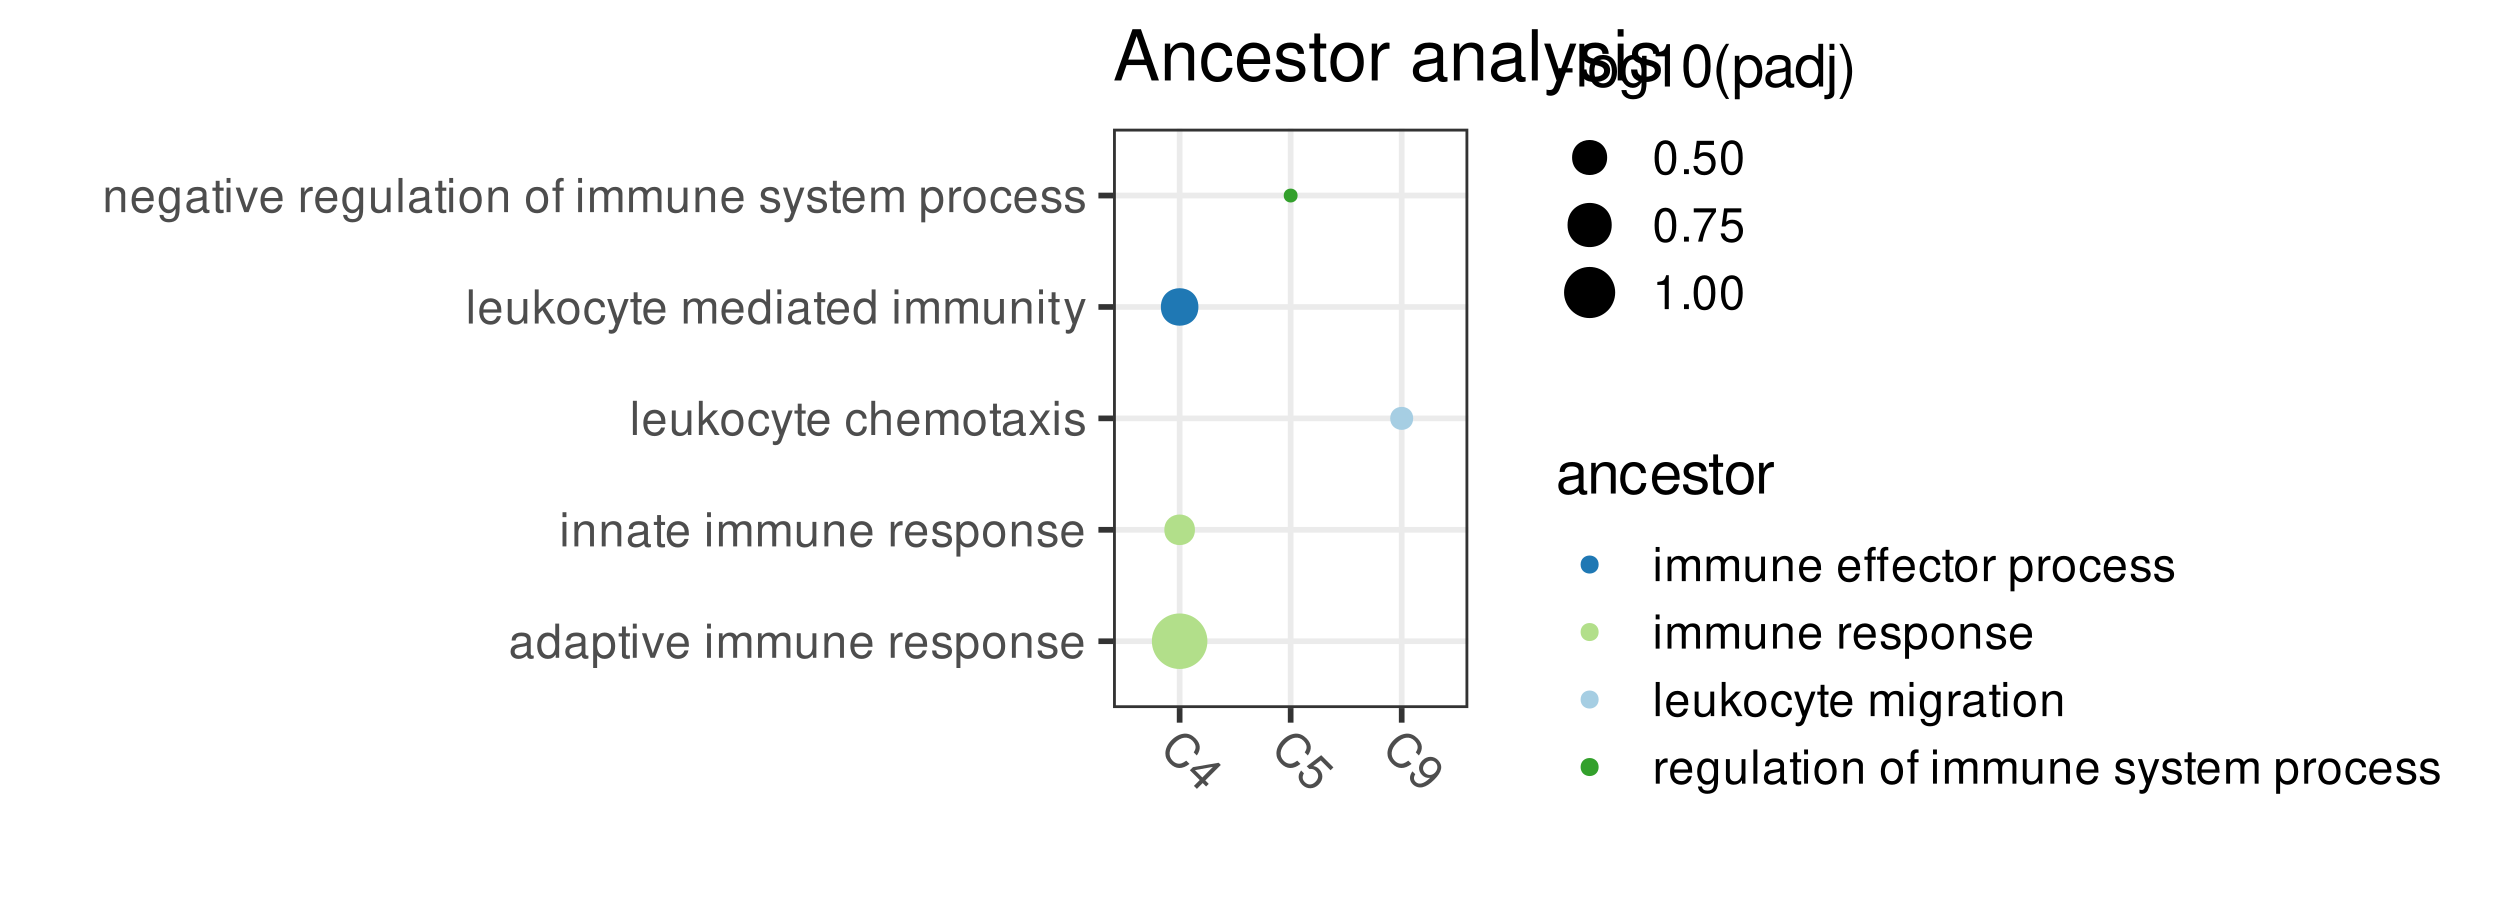<?xml version="1.0" encoding="UTF-8"?>
<svg xmlns="http://www.w3.org/2000/svg" xmlns:xlink="http://www.w3.org/1999/xlink" width="640pt" height="234pt" viewBox="0 0 640 234" version="1.1">
<defs>
<g>
<symbol overflow="visible" id="glyph0-0">
<path style="stroke:none;" d=""/>
</symbol>
<symbol overflow="visible" id="glyph0-1">
<path style="stroke:none;" d="M 6.422 -0.594 C 6.312 -0.562 6.266 -0.562 6.203 -0.562 C 5.859 -0.562 5.656 -0.75 5.656 -1.062 L 5.656 -4.75 C 5.656 -5.875 4.844 -6.469 3.297 -6.469 C 2.375 -6.469 1.641 -6.203 1.219 -5.734 C 0.922 -5.406 0.797 -5.047 0.781 -4.422 L 1.781 -4.422 C 1.875 -5.203 2.328 -5.547 3.266 -5.547 C 4.172 -5.547 4.672 -5.203 4.672 -4.609 L 4.672 -4.344 C 4.656 -3.906 4.438 -3.75 3.625 -3.641 C 2.203 -3.469 1.984 -3.422 1.609 -3.266 C 0.875 -2.953 0.5 -2.406 0.5 -1.578 C 0.5 -0.438 1.297 0.281 2.562 0.281 C 3.359 0.281 4 0 4.703 -0.641 C 4.781 0 5.094 0.281 5.734 0.281 C 5.953 0.281 6.078 0.25 6.422 0.172 Z M 4.672 -1.984 C 4.672 -1.641 4.578 -1.438 4.266 -1.156 C 3.859 -0.797 3.375 -0.594 2.781 -0.594 C 2 -0.594 1.547 -0.969 1.547 -1.609 C 1.547 -2.266 1.984 -2.609 3.062 -2.766 C 4.125 -2.906 4.328 -2.953 4.672 -3.109 Z M 4.672 -1.984 "/>
</symbol>
<symbol overflow="visible" id="glyph0-2">
<path style="stroke:none;" d="M 5.938 -8.75 L 4.938 -8.75 L 4.938 -5.5 C 4.531 -6.125 3.859 -6.469 3.016 -6.469 C 1.375 -6.469 0.312 -5.156 0.312 -3.156 C 0.312 -1.031 1.344 0.281 3.047 0.281 C 3.906 0.281 4.516 -0.047 5.047 -0.828 L 5.047 0 L 5.938 0 Z M 3.188 -5.531 C 4.266 -5.531 4.938 -4.578 4.938 -3.078 C 4.938 -1.625 4.25 -0.656 3.188 -0.656 C 2.094 -0.656 1.359 -1.625 1.359 -3.094 C 1.359 -4.562 2.094 -5.531 3.188 -5.531 Z M 3.188 -5.531 "/>
</symbol>
<symbol overflow="visible" id="glyph0-3">
<path style="stroke:none;" d="M 0.641 2.609 L 1.656 2.609 L 1.656 -0.656 C 2.188 -0.016 2.766 0.281 3.594 0.281 C 5.219 0.281 6.281 -1.031 6.281 -3.031 C 6.281 -5.141 5.25 -6.469 3.578 -6.469 C 2.719 -6.469 2.047 -6.078 1.578 -5.344 L 1.578 -6.281 L 0.641 -6.281 Z M 3.406 -5.531 C 4.516 -5.531 5.234 -4.562 5.234 -3.062 C 5.234 -1.625 4.5 -0.656 3.406 -0.656 C 2.344 -0.656 1.656 -1.625 1.656 -3.094 C 1.656 -4.578 2.344 -5.531 3.406 -5.531 Z M 3.406 -5.531 "/>
</symbol>
<symbol overflow="visible" id="glyph0-4">
<path style="stroke:none;" d="M 3.047 -6.281 L 2.016 -6.281 L 2.016 -8.016 L 1.016 -8.016 L 1.016 -6.281 L 0.172 -6.281 L 0.172 -5.469 L 1.016 -5.469 L 1.016 -0.719 C 1.016 -0.078 1.453 0.281 2.234 0.281 C 2.5 0.281 2.719 0.25 3.047 0.188 L 3.047 -0.641 C 2.906 -0.609 2.766 -0.594 2.562 -0.594 C 2.141 -0.594 2.016 -0.719 2.016 -1.156 L 2.016 -5.469 L 3.047 -5.469 Z M 3.047 -6.281 "/>
</symbol>
<symbol overflow="visible" id="glyph0-5">
<path style="stroke:none;" d="M 1.797 -6.281 L 0.797 -6.281 L 0.797 0 L 1.797 0 Z M 1.797 -8.75 L 0.797 -8.75 L 0.797 -7.484 L 1.797 -7.484 Z M 1.797 -8.75 "/>
</symbol>
<symbol overflow="visible" id="glyph0-6">
<path style="stroke:none;" d="M 3.422 0 L 5.828 -6.281 L 4.703 -6.281 L 2.922 -1.188 L 1.25 -6.281 L 0.125 -6.281 L 2.328 0 Z M 3.422 0 "/>
</symbol>
<symbol overflow="visible" id="glyph0-7">
<path style="stroke:none;" d="M 6.156 -2.812 C 6.156 -3.766 6.078 -4.344 5.906 -4.812 C 5.5 -5.844 4.531 -6.469 3.359 -6.469 C 1.609 -6.469 0.484 -5.141 0.484 -3.062 C 0.484 -0.984 1.562 0.281 3.344 0.281 C 4.781 0.281 5.766 -0.547 6.031 -1.906 L 5.016 -1.906 C 4.734 -1.078 4.172 -0.641 3.375 -0.641 C 2.734 -0.641 2.203 -0.938 1.859 -1.469 C 1.625 -1.828 1.531 -2.188 1.531 -2.812 Z M 1.547 -3.625 C 1.625 -4.781 2.344 -5.547 3.344 -5.547 C 4.375 -5.547 5.078 -4.75 5.078 -3.625 Z M 1.547 -3.625 "/>
</symbol>
<symbol overflow="visible" id="glyph0-8">
<path style="stroke:none;" d=""/>
</symbol>
<symbol overflow="visible" id="glyph0-9">
<path style="stroke:none;" d="M 0.844 -6.281 L 0.844 0 L 1.844 0 L 1.844 -3.953 C 1.844 -4.859 2.516 -5.594 3.328 -5.594 C 4.062 -5.594 4.484 -5.141 4.484 -4.328 L 4.484 0 L 5.5 0 L 5.5 -3.953 C 5.5 -4.859 6.156 -5.594 6.969 -5.594 C 7.703 -5.594 8.141 -5.125 8.141 -4.328 L 8.141 0 L 9.141 0 L 9.141 -4.719 C 9.141 -5.844 8.5 -6.469 7.312 -6.469 C 6.484 -6.469 5.969 -6.219 5.391 -5.516 C 5.016 -6.188 4.516 -6.469 3.703 -6.469 C 2.859 -6.469 2.297 -6.156 1.766 -5.406 L 1.766 -6.281 Z M 0.844 -6.281 "/>
</symbol>
<symbol overflow="visible" id="glyph0-10">
<path style="stroke:none;" d="M 5.781 0 L 5.781 -6.281 L 4.781 -6.281 L 4.781 -2.719 C 4.781 -1.438 4.109 -0.594 3.078 -0.594 C 2.281 -0.594 1.781 -1.078 1.781 -1.844 L 1.781 -6.281 L 0.781 -6.281 L 0.781 -1.438 C 0.781 -0.391 1.562 0.281 2.781 0.281 C 3.703 0.281 4.297 -0.047 4.891 -0.875 L 4.891 0 Z M 5.781 0 "/>
</symbol>
<symbol overflow="visible" id="glyph0-11">
<path style="stroke:none;" d="M 0.844 -6.281 L 0.844 0 L 1.844 0 L 1.844 -3.469 C 1.844 -4.75 2.516 -5.594 3.547 -5.594 C 4.344 -5.594 4.844 -5.109 4.844 -4.359 L 4.844 0 L 5.844 0 L 5.844 -4.75 C 5.844 -5.797 5.062 -6.469 3.859 -6.469 C 2.922 -6.469 2.312 -6.109 1.766 -5.234 L 1.766 -6.281 Z M 0.844 -6.281 "/>
</symbol>
<symbol overflow="visible" id="glyph0-12">
<path style="stroke:none;" d="M 0.828 -6.281 L 0.828 0 L 1.844 0 L 1.844 -3.266 C 1.844 -4.781 2.469 -5.453 3.859 -5.406 L 3.859 -6.438 C 3.688 -6.453 3.594 -6.469 3.469 -6.469 C 2.812 -6.469 2.328 -6.078 1.75 -5.141 L 1.75 -6.281 Z M 0.828 -6.281 "/>
</symbol>
<symbol overflow="visible" id="glyph0-13">
<path style="stroke:none;" d="M 5.25 -4.531 C 5.25 -5.766 4.422 -6.469 2.969 -6.469 C 1.516 -6.469 0.562 -5.719 0.562 -4.547 C 0.562 -3.562 1.062 -3.094 2.562 -2.734 L 3.484 -2.516 C 4.188 -2.344 4.469 -2.094 4.469 -1.641 C 4.469 -1.047 3.875 -0.641 3 -0.641 C 2.453 -0.641 2 -0.797 1.75 -1.062 C 1.594 -1.25 1.531 -1.422 1.469 -1.875 L 0.406 -1.875 C 0.453 -0.422 1.266 0.281 2.922 0.281 C 4.5 0.281 5.516 -0.5 5.516 -1.719 C 5.516 -2.656 4.984 -3.172 3.734 -3.469 L 2.766 -3.703 C 1.953 -3.891 1.609 -4.156 1.609 -4.594 C 1.609 -5.188 2.125 -5.547 2.938 -5.547 C 3.75 -5.547 4.172 -5.203 4.203 -4.531 Z M 5.25 -4.531 "/>
</symbol>
<symbol overflow="visible" id="glyph0-14">
<path style="stroke:none;" d="M 3.266 -6.469 C 1.484 -6.469 0.438 -5.203 0.438 -3.094 C 0.438 -0.969 1.484 0.281 3.281 0.281 C 5.047 0.281 6.125 -0.984 6.125 -3.047 C 6.125 -5.234 5.094 -6.469 3.266 -6.469 Z M 3.281 -5.547 C 4.406 -5.547 5.078 -4.625 5.078 -3.062 C 5.078 -1.578 4.375 -0.641 3.281 -0.641 C 2.156 -0.641 1.469 -1.578 1.469 -3.094 C 1.469 -4.625 2.156 -5.547 3.281 -5.547 Z M 3.281 -5.547 "/>
</symbol>
<symbol overflow="visible" id="glyph0-15">
<path style="stroke:none;" d="M 1.828 -8.75 L 0.812 -8.75 L 0.812 0 L 1.828 0 Z M 1.828 -8.75 "/>
</symbol>
<symbol overflow="visible" id="glyph0-16">
<path style="stroke:none;" d="M 1.688 -8.75 L 0.703 -8.75 L 0.703 0 L 1.688 0 L 1.688 -2.453 L 2.656 -3.406 L 4.781 0 L 6.031 0 L 3.453 -4.109 L 5.641 -6.281 L 4.359 -6.281 L 1.688 -3.625 Z M 1.688 -8.75 "/>
</symbol>
<symbol overflow="visible" id="glyph0-17">
<path style="stroke:none;" d="M 5.656 -4.172 C 5.609 -4.781 5.469 -5.188 5.234 -5.531 C 4.797 -6.125 4.047 -6.469 3.172 -6.469 C 1.469 -6.469 0.375 -5.125 0.375 -3.031 C 0.375 -1.016 1.453 0.281 3.156 0.281 C 4.656 0.281 5.609 -0.625 5.719 -2.156 L 4.719 -2.156 C 4.547 -1.156 4.031 -0.641 3.188 -0.641 C 2.078 -0.641 1.422 -1.547 1.422 -3.031 C 1.422 -4.609 2.062 -5.547 3.156 -5.547 C 4 -5.547 4.531 -5.047 4.641 -4.172 Z M 5.656 -4.172 "/>
</symbol>
<symbol overflow="visible" id="glyph0-18">
<path style="stroke:none;" d="M 4.656 -6.281 L 2.922 -1.391 L 1.312 -6.281 L 0.234 -6.281 L 2.359 0.031 L 1.984 1.016 C 1.812 1.469 1.594 1.625 1.172 1.625 C 1.016 1.625 0.859 1.609 0.641 1.562 L 0.641 2.453 C 0.859 2.562 1.062 2.609 1.312 2.609 C 1.641 2.609 1.984 2.516 2.25 2.312 C 2.562 2.094 2.75 1.828 2.938 1.312 L 5.734 -6.281 Z M 4.656 -6.281 "/>
</symbol>
<symbol overflow="visible" id="glyph0-19">
<path style="stroke:none;" d="M 0.844 -8.75 L 0.844 0 L 1.844 0 L 1.844 -3.469 C 1.844 -4.75 2.516 -5.594 3.547 -5.594 C 3.875 -5.594 4.188 -5.5 4.422 -5.312 C 4.719 -5.094 4.844 -4.797 4.844 -4.359 L 4.844 0 L 5.828 0 L 5.828 -4.75 C 5.828 -5.812 5.078 -6.469 3.859 -6.469 C 2.969 -6.469 2.422 -6.188 1.844 -5.422 L 1.844 -8.75 Z M 0.844 -8.75 "/>
</symbol>
<symbol overflow="visible" id="glyph0-20">
<path style="stroke:none;" d="M 3.5 -3.25 L 5.609 -6.281 L 4.484 -6.281 L 2.969 -4.016 L 1.469 -6.281 L 0.328 -6.281 L 2.422 -3.203 L 0.203 0 L 1.344 0 L 2.938 -2.406 L 4.516 0 L 5.672 0 Z M 3.5 -3.25 "/>
</symbol>
<symbol overflow="visible" id="glyph0-21">
<path style="stroke:none;" d="M 4.844 -6.281 L 4.844 -5.375 C 4.344 -6.125 3.797 -6.469 3 -6.469 C 1.469 -6.469 0.422 -5.047 0.422 -3.031 C 0.422 -1.984 0.672 -1.219 1.219 -0.578 C 1.688 -0.031 2.281 0.281 2.922 0.281 C 3.688 0.281 4.219 -0.062 4.75 -0.859 L 4.75 -0.531 C 4.75 1.156 4.281 1.781 3.031 1.781 C 2.188 1.781 1.734 1.438 1.641 0.719 L 0.625 0.719 C 0.719 1.891 1.641 2.609 3.016 2.609 C 3.938 2.609 4.703 2.312 5.109 1.812 C 5.594 1.219 5.766 0.438 5.766 -1.031 L 5.766 -6.281 Z M 3.094 -5.547 C 4.156 -5.547 4.75 -4.656 4.75 -3.062 C 4.75 -1.531 4.141 -0.641 3.094 -0.641 C 2.062 -0.641 1.469 -1.547 1.469 -3.094 C 1.469 -4.625 2.062 -5.547 3.094 -5.547 Z M 3.094 -5.547 "/>
</symbol>
<symbol overflow="visible" id="glyph0-22">
<path style="stroke:none;" d="M 3.094 -6.281 L 2.047 -6.281 L 2.047 -7.266 C 2.047 -7.688 2.281 -7.906 2.75 -7.906 C 2.828 -7.906 2.875 -7.906 3.094 -7.891 L 3.094 -8.719 C 2.875 -8.766 2.734 -8.781 2.531 -8.781 C 1.609 -8.781 1.062 -8.25 1.062 -7.359 L 1.062 -6.281 L 0.219 -6.281 L 0.219 -5.469 L 1.062 -5.469 L 1.062 0 L 2.047 0 L 2.047 -5.469 L 3.094 -5.469 Z M 3.094 -6.281 "/>
</symbol>
<symbol overflow="visible" id="glyph0-23">
<path style="stroke:none;" d="M 3.297 -8.672 C 2.516 -8.672 1.781 -8.312 1.344 -7.734 C 0.797 -6.953 0.516 -5.812 0.516 -4.203 C 0.516 -1.266 1.469 0.281 3.297 0.281 C 5.094 0.281 6.078 -1.266 6.078 -4.125 C 6.078 -5.812 5.812 -6.938 5.25 -7.734 C 4.812 -8.328 4.109 -8.672 3.297 -8.672 Z M 3.297 -7.734 C 4.438 -7.734 5 -6.578 5 -4.219 C 5 -1.75 4.453 -0.594 3.281 -0.594 C 2.156 -0.594 1.594 -1.797 1.594 -4.188 C 1.594 -6.578 2.156 -7.734 3.297 -7.734 Z M 3.297 -7.734 "/>
</symbol>
<symbol overflow="visible" id="glyph0-24">
<path style="stroke:none;" d="M 2.297 -1.25 L 1.047 -1.25 L 1.047 0 L 2.297 0 Z M 2.297 -1.25 "/>
</symbol>
<symbol overflow="visible" id="glyph0-25">
<path style="stroke:none;" d="M 5.719 -8.516 L 1.312 -8.516 L 0.688 -3.875 L 1.656 -3.875 C 2.141 -4.469 2.562 -4.672 3.234 -4.672 C 4.375 -4.672 5.078 -3.891 5.078 -2.625 C 5.078 -1.406 4.375 -0.656 3.219 -0.656 C 2.297 -0.656 1.734 -1.125 1.469 -2.094 L 0.422 -2.094 C 0.562 -1.391 0.688 -1.062 0.938 -0.75 C 1.422 -0.094 2.281 0.281 3.234 0.281 C 4.953 0.281 6.156 -0.969 6.156 -2.766 C 6.156 -4.453 5.047 -5.609 3.406 -5.609 C 2.812 -5.609 2.328 -5.453 1.844 -5.094 L 2.172 -7.469 L 5.719 -7.469 Z M 5.719 -8.516 "/>
</symbol>
<symbol overflow="visible" id="glyph0-26">
<path style="stroke:none;" d="M 6.234 -8.516 L 0.547 -8.516 L 0.547 -7.469 L 5.141 -7.469 C 3.125 -4.578 2.297 -2.797 1.656 0 L 2.781 0 C 3.25 -2.719 4.312 -5.062 6.234 -7.625 Z M 6.234 -8.516 "/>
</symbol>
<symbol overflow="visible" id="glyph0-27">
<path style="stroke:none;" d="M 3.109 -6.188 L 3.109 0 L 4.156 0 L 4.156 -8.672 L 3.469 -8.672 C 3.094 -7.344 2.859 -7.156 1.219 -6.953 L 1.219 -6.188 Z M 3.109 -6.188 "/>
</symbol>
<symbol overflow="visible" id="glyph0-28">
<path style="stroke:none;" d="M 3.125 -6.281 L 2.078 -6.281 L 2.078 -7.266 C 2.078 -7.688 2.297 -7.906 2.766 -7.906 C 2.859 -7.906 2.891 -7.906 3.125 -7.891 L 3.125 -8.719 C 2.891 -8.766 2.766 -8.781 2.562 -8.781 C 1.625 -8.781 1.078 -8.25 1.078 -7.359 L 1.078 -6.281 L 0.234 -6.281 L 0.234 -5.469 L 1.078 -5.469 L 1.078 0 L 2.078 0 L 2.078 -5.469 L 3.125 -5.469 Z M 6.344 -6.281 L 5.297 -6.281 L 5.297 -7.266 C 5.297 -7.688 5.531 -7.906 6 -7.906 C 6.078 -7.906 6.125 -7.906 6.344 -7.891 L 6.344 -8.719 C 6.125 -8.766 5.984 -8.781 5.781 -8.781 C 4.859 -8.781 4.312 -8.25 4.312 -7.359 L 4.312 -6.281 L 3.469 -6.281 L 3.469 -5.469 L 4.312 -5.469 L 4.312 0 L 5.297 0 L 5.297 -5.469 L 6.344 -5.469 Z M 6.344 -6.281 "/>
</symbol>
<symbol overflow="visible" id="glyph1-0">
<path style="stroke:none;" d=""/>
</symbol>
<symbol overflow="visible" id="glyph1-1">
<path style="stroke:none;" d="M 9.875 1.344 C 11 -0.25 10.859 -1.703 9.516 -3.047 C 8.672 -3.891 7.75 -4.281 6.781 -4.25 C 5.625 -4.188 4.422 -3.609 3.422 -2.609 C 2.406 -1.594 1.844 -0.406 1.828 0.766 C 1.812 1.75 2.188 2.594 3 3.406 C 4.5 4.906 6.188 4.938 8 3.5 L 7.172 2.672 C 6.688 3.031 6.312 3.219 5.953 3.359 C 5.172 3.609 4.359 3.359 3.703 2.703 C 2.484 1.484 2.672 -0.297 4.219 -1.844 C 5.812 -3.438 7.531 -3.656 8.734 -2.453 C 9.234 -1.953 9.562 -1.344 9.562 -0.844 C 9.578 -0.422 9.453 -0.016 9.078 0.547 Z M 9.875 1.344 "/>
</symbol>
<symbol overflow="visible" id="glyph1-2">
<path style="stroke:none;" d="M 4.25 1.281 L 2.766 2.766 L 3.531 3.531 L 5.016 2.047 L 5.891 2.922 L 6.562 2.25 L 5.688 1.375 L 9.656 -2.594 L 9.094 -3.156 L 2.531 -2.031 L 1.734 -1.234 Z M 4.922 0.609 L 3.047 -1.266 L 7.625 -2.094 Z M 4.922 0.609 "/>
</symbol>
<symbol overflow="visible" id="glyph1-3">
<path style="stroke:none;" d="M 10.062 -1.969 L 6.938 -5.094 L 3.219 -2.25 L 3.906 -1.562 C 4.672 -1.641 5.109 -1.484 5.578 -1.016 C 6.391 -0.203 6.344 0.844 5.453 1.734 C 4.594 2.594 3.562 2.625 2.75 1.812 C 2.094 1.156 2.016 0.422 2.516 -0.453 L 1.781 -1.188 C 1.375 -0.594 1.234 -0.266 1.188 0.125 C 1.062 0.938 1.406 1.812 2.078 2.484 C 3.297 3.703 5.047 3.672 6.312 2.406 C 7.516 1.203 7.531 -0.406 6.375 -1.562 C 5.953 -1.984 5.5 -2.219 4.906 -2.312 L 6.812 -3.75 L 9.328 -1.234 Z M 10.062 -1.969 "/>
</symbol>
<symbol overflow="visible" id="glyph1-4">
<path style="stroke:none;" d="M 1.859 -0.953 C 0.984 0.203 1.031 1.438 1.953 2.359 C 2.625 3.031 3.547 3.297 4.453 3.109 C 5.438 2.875 6.344 2.281 7.453 1.172 C 8.484 0.141 9 -0.656 9.188 -1.562 C 9.344 -2.375 9.078 -3.172 8.406 -3.844 C 7.281 -4.969 5.609 -4.953 4.422 -3.766 C 3.297 -2.641 3.25 -1.094 4.344 0 C 4.906 0.562 5.516 0.797 6.391 0.703 C 4.828 2.234 3.531 2.594 2.672 1.734 C 2.141 1.203 2.125 0.5 2.594 -0.219 Z M 7.766 -3.203 C 8.469 -2.5 8.391 -1.391 7.609 -0.609 C 6.844 0.156 5.828 0.172 5.078 -0.578 C 4.359 -1.297 4.422 -2.266 5.234 -3.078 C 6 -3.844 7.078 -3.891 7.766 -3.203 Z M 7.766 -3.203 "/>
</symbol>
<symbol overflow="visible" id="glyph2-0">
<path style="stroke:none;" d=""/>
</symbol>
<symbol overflow="visible" id="glyph2-1">
<path style="stroke:none;" d="M 4.266 -4.688 L 0.688 -4.688 L 0.688 -3.594 L 4.266 -3.594 Z M 4.266 -4.688 "/>
</symbol>
<symbol overflow="visible" id="glyph2-2">
<path style="stroke:none;" d="M 2.281 -10.938 L 1.016 -10.938 L 1.016 0 L 2.281 0 Z M 2.281 -10.938 "/>
</symbol>
<symbol overflow="visible" id="glyph2-3">
<path style="stroke:none;" d="M 4.078 -8.078 C 1.859 -8.078 0.547 -6.516 0.547 -3.875 C 0.547 -1.219 1.859 0.344 4.094 0.344 C 6.312 0.344 7.656 -1.234 7.656 -3.812 C 7.656 -6.547 6.359 -8.078 4.078 -8.078 Z M 4.094 -6.938 C 5.5 -6.938 6.344 -5.781 6.344 -3.828 C 6.344 -1.969 5.469 -0.812 4.094 -0.812 C 2.703 -0.812 1.844 -1.969 1.844 -3.875 C 1.844 -5.781 2.703 -6.938 4.094 -6.938 Z M 4.094 -6.938 "/>
</symbol>
<symbol overflow="visible" id="glyph2-4">
<path style="stroke:none;" d="M 6.062 -7.859 L 6.062 -6.719 C 5.438 -7.672 4.734 -8.078 3.75 -8.078 C 1.844 -8.078 0.531 -6.312 0.531 -3.797 C 0.531 -2.469 0.844 -1.516 1.516 -0.719 C 2.094 -0.031 2.844 0.344 3.656 0.344 C 4.609 0.344 5.281 -0.078 5.938 -1.062 L 5.938 -0.656 C 5.938 1.438 5.359 2.219 3.797 2.219 C 2.734 2.219 2.172 1.797 2.062 0.906 L 0.781 0.906 C 0.906 2.359 2.062 3.266 3.766 3.266 C 4.922 3.266 5.875 2.891 6.391 2.266 C 6.984 1.531 7.219 0.562 7.219 -1.297 L 7.219 -7.859 Z M 3.875 -6.938 C 5.188 -6.938 5.938 -5.812 5.938 -3.828 C 5.938 -1.922 5.172 -0.812 3.875 -0.812 C 2.578 -0.812 1.828 -1.938 1.828 -3.875 C 1.828 -5.797 2.578 -6.938 3.875 -6.938 Z M 3.875 -6.938 "/>
</symbol>
<symbol overflow="visible" id="glyph2-5">
<path style="stroke:none;" d="M 3.891 -7.719 L 3.891 0 L 5.203 0 L 5.203 -10.844 L 4.328 -10.844 C 3.875 -9.188 3.562 -8.953 1.531 -8.688 L 1.531 -7.719 Z M 3.891 -7.719 "/>
</symbol>
<symbol overflow="visible" id="glyph2-6">
<path style="stroke:none;" d="M 4.125 -10.844 C 3.141 -10.844 2.234 -10.391 1.688 -9.656 C 0.984 -8.703 0.641 -7.266 0.641 -5.25 C 0.641 -1.594 1.844 0.344 4.125 0.344 C 6.375 0.344 7.609 -1.594 7.609 -5.156 C 7.609 -7.266 7.281 -8.672 6.562 -9.656 C 6.016 -10.406 5.125 -10.844 4.125 -10.844 Z M 4.125 -9.672 C 5.547 -9.672 6.25 -8.219 6.25 -5.281 C 6.25 -2.188 5.562 -0.75 4.094 -0.75 C 2.703 -0.75 2 -2.25 2 -5.234 C 2 -8.219 2.703 -9.672 4.125 -9.672 Z M 4.125 -9.672 "/>
</symbol>
<symbol overflow="visible" id="glyph2-7">
<path style="stroke:none;" d="M 3.547 -10.938 C 2.047 -8.969 1.094 -6.234 1.094 -3.891 C 1.094 -1.516 2.047 1.219 3.547 3.188 L 4.359 3.188 C 3.047 1.031 2.312 -1.484 2.312 -3.891 C 2.312 -6.266 3.047 -8.812 4.359 -10.938 Z M 3.547 -10.938 "/>
</symbol>
<symbol overflow="visible" id="glyph2-8">
<path style="stroke:none;" d="M 0.812 3.266 L 2.062 3.266 L 2.062 -0.828 C 2.734 -0.016 3.469 0.344 4.484 0.344 C 6.531 0.344 7.844 -1.297 7.844 -3.797 C 7.844 -6.438 6.562 -8.078 4.469 -8.078 C 3.406 -8.078 2.547 -7.609 1.969 -6.672 L 1.969 -7.859 L 0.812 -7.859 Z M 4.266 -6.922 C 5.641 -6.922 6.547 -5.703 6.547 -3.828 C 6.547 -2.047 5.625 -0.828 4.266 -0.828 C 2.922 -0.828 2.062 -2.031 2.062 -3.875 C 2.062 -5.719 2.922 -6.922 4.266 -6.922 Z M 4.266 -6.922 "/>
</symbol>
<symbol overflow="visible" id="glyph2-9">
<path style="stroke:none;" d="M 8.031 -0.734 C 7.891 -0.703 7.828 -0.703 7.75 -0.703 C 7.312 -0.703 7.078 -0.938 7.078 -1.312 L 7.078 -5.938 C 7.078 -7.328 6.062 -8.078 4.125 -8.078 C 2.969 -8.078 2.062 -7.75 1.516 -7.172 C 1.156 -6.766 1 -6.312 0.969 -5.531 L 2.234 -5.531 C 2.344 -6.5 2.906 -6.938 4.078 -6.938 C 5.219 -6.938 5.828 -6.516 5.828 -5.766 L 5.828 -5.438 C 5.812 -4.891 5.547 -4.688 4.531 -4.562 C 2.766 -4.328 2.484 -4.281 2.016 -4.078 C 1.094 -3.688 0.625 -3 0.625 -1.984 C 0.625 -0.562 1.625 0.344 3.203 0.344 C 4.203 0.344 5 0 5.875 -0.812 C 5.969 0 6.359 0.344 7.172 0.344 C 7.438 0.344 7.609 0.312 8.031 0.203 Z M 5.828 -2.469 C 5.828 -2.062 5.719 -1.797 5.344 -1.453 C 4.828 -0.984 4.219 -0.75 3.484 -0.75 C 2.5 -0.75 1.938 -1.219 1.938 -2.016 C 1.938 -2.828 2.469 -3.25 3.828 -3.453 C 5.156 -3.625 5.422 -3.688 5.828 -3.891 Z M 5.828 -2.469 "/>
</symbol>
<symbol overflow="visible" id="glyph2-10">
<path style="stroke:none;" d="M 7.422 -10.938 L 6.188 -10.938 L 6.188 -6.875 C 5.656 -7.672 4.812 -8.078 3.766 -8.078 C 1.719 -8.078 0.391 -6.453 0.391 -3.938 C 0.391 -1.297 1.688 0.344 3.812 0.344 C 4.891 0.344 5.641 -0.062 6.312 -1.031 L 6.312 0 L 7.422 0 Z M 3.969 -6.922 C 5.328 -6.922 6.188 -5.734 6.188 -3.844 C 6.188 -2.031 5.312 -0.828 3.984 -0.828 C 2.609 -0.828 1.688 -2.047 1.688 -3.875 C 1.688 -5.703 2.609 -6.922 3.969 -6.922 Z M 3.969 -6.922 "/>
</symbol>
<symbol overflow="visible" id="glyph2-11">
<path style="stroke:none;" d="M 1.047 -7.859 L 1.047 1.141 C 1.047 1.922 0.812 2.172 0.031 2.172 C -0.062 2.172 -0.109 2.172 -0.266 2.156 L -0.266 3.219 C -0.125 3.25 -0.047 3.266 0.156 3.266 C 1.562 3.266 2.297 2.719 2.297 1.641 L 2.297 -7.859 Z M 2.297 -10.938 L 1.047 -10.938 L 1.047 -9.359 L 2.297 -9.359 Z M 2.297 -10.938 "/>
</symbol>
<symbol overflow="visible" id="glyph2-12">
<path style="stroke:none;" d="M 1.391 3.188 C 2.891 1.219 3.844 -1.516 3.844 -3.875 C 3.844 -6.234 2.891 -8.969 1.391 -10.938 L 0.562 -10.938 C 1.891 -8.797 2.625 -6.266 2.625 -3.875 C 2.625 -1.484 1.891 1.047 0.562 3.188 Z M 1.391 3.188 "/>
</symbol>
<symbol overflow="visible" id="glyph2-13">
<path style="stroke:none;" d="M 1.047 -7.859 L 1.047 0 L 2.312 0 L 2.312 -4.328 C 2.312 -5.938 3.156 -6.984 4.438 -6.984 C 5.438 -6.984 6.062 -6.391 6.062 -5.438 L 6.062 0 L 7.312 0 L 7.312 -5.938 C 7.312 -7.25 6.328 -8.078 4.812 -8.078 C 3.641 -8.078 2.891 -7.641 2.203 -6.547 L 2.203 -7.859 Z M 1.047 -7.859 "/>
</symbol>
<symbol overflow="visible" id="glyph2-14">
<path style="stroke:none;" d="M 7.062 -5.219 C 7 -5.984 6.844 -6.484 6.547 -6.922 C 6 -7.656 5.062 -8.078 3.953 -8.078 C 1.828 -8.078 0.469 -6.406 0.469 -3.797 C 0.469 -1.266 1.812 0.344 3.938 0.344 C 5.812 0.344 7 -0.781 7.156 -2.703 L 5.891 -2.703 C 5.688 -1.438 5.047 -0.812 3.969 -0.812 C 2.594 -0.812 1.766 -1.938 1.766 -3.797 C 1.766 -5.766 2.578 -6.938 3.938 -6.938 C 5 -6.938 5.656 -6.312 5.812 -5.219 Z M 7.062 -5.219 "/>
</symbol>
<symbol overflow="visible" id="glyph2-15">
<path style="stroke:none;" d="M 7.688 -3.516 C 7.688 -4.703 7.609 -5.438 7.375 -6.016 C 6.875 -7.312 5.672 -8.078 4.203 -8.078 C 2.016 -8.078 0.594 -6.422 0.594 -3.828 C 0.594 -1.234 1.953 0.344 4.172 0.344 C 5.969 0.344 7.219 -0.672 7.531 -2.391 L 6.266 -2.391 C 5.922 -1.344 5.219 -0.812 4.219 -0.812 C 3.422 -0.812 2.75 -1.172 2.328 -1.828 C 2.031 -2.281 1.922 -2.734 1.906 -3.516 Z M 1.938 -4.531 C 2.047 -5.984 2.922 -6.938 4.188 -6.938 C 5.453 -6.938 6.344 -5.938 6.344 -4.531 Z M 1.938 -4.531 "/>
</symbol>
<symbol overflow="visible" id="glyph2-16">
<path style="stroke:none;" d="M 6.562 -5.672 C 6.562 -7.219 5.531 -8.078 3.719 -8.078 C 1.891 -8.078 0.703 -7.141 0.703 -5.688 C 0.703 -4.453 1.328 -3.875 3.188 -3.422 L 4.359 -3.141 C 5.234 -2.922 5.578 -2.609 5.578 -2.062 C 5.578 -1.312 4.844 -0.812 3.75 -0.812 C 3.078 -0.812 2.5 -1 2.188 -1.328 C 2 -1.562 1.906 -1.781 1.828 -2.344 L 0.516 -2.344 C 0.562 -0.531 1.594 0.344 3.641 0.344 C 5.625 0.344 6.891 -0.625 6.891 -2.141 C 6.891 -3.312 6.219 -3.953 4.672 -4.328 L 3.469 -4.625 C 2.438 -4.859 2.016 -5.188 2.016 -5.75 C 2.016 -6.484 2.656 -6.938 3.672 -6.938 C 4.688 -6.938 5.219 -6.5 5.25 -5.672 Z M 6.562 -5.672 "/>
</symbol>
<symbol overflow="visible" id="glyph2-17">
<path style="stroke:none;" d="M 3.812 -7.859 L 2.516 -7.859 L 2.516 -10.016 L 1.281 -10.016 L 1.281 -7.859 L 0.203 -7.859 L 0.203 -6.844 L 1.281 -6.844 L 1.281 -0.906 C 1.281 -0.094 1.812 0.344 2.797 0.344 C 3.125 0.344 3.391 0.312 3.812 0.234 L 3.812 -0.812 C 3.625 -0.766 3.469 -0.75 3.203 -0.75 C 2.672 -0.75 2.516 -0.906 2.516 -1.453 L 2.516 -6.844 L 3.812 -6.844 Z M 3.812 -7.859 "/>
</symbol>
<symbol overflow="visible" id="glyph2-18">
<path style="stroke:none;" d="M 1.031 -7.859 L 1.031 0 L 2.297 0 L 2.297 -4.078 C 2.312 -5.969 3.094 -6.812 4.812 -6.766 L 4.812 -8.047 C 4.609 -8.062 4.484 -8.078 4.328 -8.078 C 3.531 -8.078 2.906 -7.609 2.188 -6.438 L 2.188 -7.859 Z M 1.031 -7.859 "/>
</symbol>
<symbol overflow="visible" id="glyph3-0">
<path style="stroke:none;" d=""/>
</symbol>
<symbol overflow="visible" id="glyph3-1">
<path style="stroke:none;" d="M 8.531 -3.938 L 9.875 0 L 11.75 0 L 7.141 -13.125 L 4.984 -13.125 L 0.312 0 L 2.094 0 L 3.469 -3.938 Z M 8.062 -5.344 L 3.891 -5.344 L 6.047 -11.328 Z M 8.062 -5.344 "/>
</symbol>
<symbol overflow="visible" id="glyph3-2">
<path style="stroke:none;" d="M 1.266 -9.438 L 1.266 0 L 2.766 0 L 2.766 -5.203 C 2.766 -7.125 3.781 -8.391 5.328 -8.391 C 6.516 -8.391 7.266 -7.672 7.266 -6.531 L 7.266 0 L 8.766 0 L 8.766 -7.125 C 8.766 -8.688 7.594 -9.703 5.781 -9.703 C 4.375 -9.703 3.469 -9.156 2.641 -7.844 L 2.641 -9.438 Z M 1.266 -9.438 "/>
</symbol>
<symbol overflow="visible" id="glyph3-3">
<path style="stroke:none;" d="M 8.484 -6.266 C 8.406 -7.188 8.203 -7.781 7.844 -8.297 C 7.203 -9.188 6.062 -9.703 4.75 -9.703 C 2.203 -9.703 0.562 -7.688 0.562 -4.547 C 0.562 -1.516 2.172 0.406 4.734 0.406 C 6.984 0.406 8.406 -0.938 8.594 -3.234 L 7.078 -3.234 C 6.828 -1.734 6.047 -0.969 4.766 -0.969 C 3.109 -0.969 2.125 -2.328 2.125 -4.547 C 2.125 -6.906 3.094 -8.312 4.734 -8.312 C 6 -8.312 6.781 -7.578 6.969 -6.266 Z M 8.484 -6.266 "/>
</symbol>
<symbol overflow="visible" id="glyph3-4">
<path style="stroke:none;" d="M 9.234 -4.219 C 9.234 -5.656 9.125 -6.516 8.859 -7.219 C 8.25 -8.766 6.797 -9.703 5.047 -9.703 C 2.406 -9.703 0.719 -7.703 0.719 -4.594 C 0.719 -1.469 2.344 0.406 5 0.406 C 7.156 0.406 8.656 -0.812 9.031 -2.859 L 7.531 -2.859 C 7.109 -1.625 6.266 -0.969 5.062 -0.969 C 4.109 -0.969 3.297 -1.406 2.797 -2.203 C 2.438 -2.734 2.297 -3.281 2.281 -4.219 Z M 2.328 -5.438 C 2.453 -7.188 3.516 -8.312 5.016 -8.312 C 6.547 -8.312 7.609 -7.125 7.609 -5.438 Z M 2.328 -5.438 "/>
</symbol>
<symbol overflow="visible" id="glyph3-5">
<path style="stroke:none;" d="M 7.891 -6.797 C 7.859 -8.656 6.641 -9.703 4.469 -9.703 C 2.266 -9.703 0.844 -8.562 0.844 -6.828 C 0.844 -5.344 1.609 -4.641 3.828 -4.109 L 5.234 -3.766 C 6.281 -3.516 6.703 -3.125 6.703 -2.469 C 6.703 -1.562 5.812 -0.969 4.5 -0.969 C 3.688 -0.969 3 -1.203 2.625 -1.609 C 2.391 -1.875 2.281 -2.141 2.203 -2.812 L 0.609 -2.812 C 0.688 -0.625 1.906 0.406 4.375 0.406 C 6.75 0.406 8.266 -0.75 8.266 -2.578 C 8.266 -3.984 7.469 -4.75 5.594 -5.203 L 4.156 -5.547 C 2.938 -5.828 2.406 -6.234 2.406 -6.891 C 2.406 -7.781 3.188 -8.312 4.406 -8.312 C 5.609 -8.312 6.266 -7.797 6.297 -6.797 Z M 7.891 -6.797 "/>
</symbol>
<symbol overflow="visible" id="glyph3-6">
<path style="stroke:none;" d="M 4.578 -9.438 L 3.031 -9.438 L 3.031 -12.031 L 1.531 -12.031 L 1.531 -9.438 L 0.25 -9.438 L 0.25 -8.203 L 1.531 -8.203 L 1.531 -1.078 C 1.531 -0.109 2.172 0.406 3.344 0.406 C 3.75 0.406 4.062 0.375 4.578 0.281 L 4.578 -0.969 C 4.359 -0.922 4.156 -0.906 3.859 -0.906 C 3.203 -0.906 3.031 -1.078 3.031 -1.75 L 3.031 -8.203 L 4.578 -8.203 Z M 4.578 -9.438 "/>
</symbol>
<symbol overflow="visible" id="glyph3-7">
<path style="stroke:none;" d="M 4.891 -9.703 C 2.234 -9.703 0.641 -7.812 0.641 -4.641 C 0.641 -1.453 2.234 0.406 4.906 0.406 C 7.578 0.406 9.188 -1.469 9.188 -4.578 C 9.188 -7.844 7.625 -9.703 4.891 -9.703 Z M 4.906 -8.312 C 6.609 -8.312 7.609 -6.938 7.609 -4.594 C 7.609 -2.359 6.562 -0.969 4.906 -0.969 C 3.234 -0.969 2.219 -2.359 2.219 -4.641 C 2.219 -6.938 3.234 -8.312 4.906 -8.312 Z M 4.906 -8.312 "/>
</symbol>
<symbol overflow="visible" id="glyph3-8">
<path style="stroke:none;" d="M 1.234 -9.438 L 1.234 0 L 2.75 0 L 2.75 -4.891 C 2.766 -7.156 3.703 -8.172 5.781 -8.125 L 5.781 -9.641 C 5.531 -9.688 5.375 -9.703 5.203 -9.703 C 4.234 -9.703 3.484 -9.125 2.625 -7.719 L 2.625 -9.438 Z M 1.234 -9.438 "/>
</symbol>
<symbol overflow="visible" id="glyph3-9">
<path style="stroke:none;" d=""/>
</symbol>
<symbol overflow="visible" id="glyph3-10">
<path style="stroke:none;" d="M 9.625 -0.875 C 9.469 -0.844 9.391 -0.844 9.312 -0.844 C 8.781 -0.844 8.5 -1.109 8.5 -1.578 L 8.5 -7.125 C 8.5 -8.797 7.266 -9.703 4.953 -9.703 C 3.562 -9.703 2.469 -9.312 1.812 -8.609 C 1.391 -8.125 1.203 -7.578 1.172 -6.641 L 2.688 -6.641 C 2.812 -7.797 3.484 -8.312 4.891 -8.312 C 6.266 -8.312 7 -7.812 7 -6.906 L 7 -6.516 C 6.984 -5.875 6.656 -5.641 5.438 -5.469 C 3.312 -5.203 2.984 -5.125 2.406 -4.891 C 1.312 -4.422 0.75 -3.594 0.75 -2.375 C 0.75 -0.672 1.938 0.406 3.859 0.406 C 5.047 0.406 6 0 7.062 -0.969 C 7.156 0 7.625 0.406 8.609 0.406 C 8.922 0.406 9.125 0.375 9.625 0.25 Z M 7 -2.969 C 7 -2.469 6.859 -2.156 6.406 -1.75 C 5.797 -1.188 5.062 -0.906 4.172 -0.906 C 3 -0.906 2.328 -1.453 2.328 -2.406 C 2.328 -3.406 2.969 -3.906 4.594 -4.141 C 6.188 -4.359 6.5 -4.422 7 -4.656 Z M 7 -2.969 "/>
</symbol>
<symbol overflow="visible" id="glyph3-11">
<path style="stroke:none;" d="M 2.734 -13.125 L 1.219 -13.125 L 1.219 0 L 2.734 0 Z M 2.734 -13.125 "/>
</symbol>
<symbol overflow="visible" id="glyph3-12">
<path style="stroke:none;" d="M 6.984 -9.438 L 4.375 -2.094 L 1.969 -9.438 L 0.359 -9.438 L 3.547 0.031 L 2.969 1.531 C 2.719 2.203 2.391 2.453 1.766 2.453 C 1.516 2.453 1.297 2.406 0.969 2.344 L 0.969 3.688 C 1.281 3.859 1.578 3.922 1.984 3.922 C 2.469 3.922 2.984 3.766 3.391 3.469 C 3.859 3.125 4.125 2.734 4.406 1.984 L 8.609 -9.438 Z M 6.984 -9.438 "/>
</symbol>
<symbol overflow="visible" id="glyph3-13">
<path style="stroke:none;" d="M 2.703 -9.438 L 1.203 -9.438 L 1.203 0 L 2.703 0 Z M 2.703 -13.125 L 1.188 -13.125 L 1.188 -11.234 L 2.703 -11.234 Z M 2.703 -13.125 "/>
</symbol>
</g>
<clipPath id="clip1">
  <path d="M 284.934 32.945 L 375.891 32.945 L 375.891 181.27 L 284.934 181.27 Z M 284.934 32.945 "/>
</clipPath>
<clipPath id="clip2">
  <path d="M 284.934 163 L 375.891 163 L 375.891 165 L 284.934 165 Z M 284.934 163 "/>
</clipPath>
<clipPath id="clip3">
  <path d="M 284.934 134 L 375.891 134 L 375.891 137 L 284.934 137 Z M 284.934 134 "/>
</clipPath>
<clipPath id="clip4">
  <path d="M 284.934 106 L 375.891 106 L 375.891 108 L 284.934 108 Z M 284.934 106 "/>
</clipPath>
<clipPath id="clip5">
  <path d="M 284.934 77 L 375.891 77 L 375.891 80 L 284.934 80 Z M 284.934 77 "/>
</clipPath>
<clipPath id="clip6">
  <path d="M 284.934 49 L 375.891 49 L 375.891 51 L 284.934 51 Z M 284.934 49 "/>
</clipPath>
<clipPath id="clip7">
  <path d="M 301 32.945 L 303 32.945 L 303 181.27 L 301 181.27 Z M 301 32.945 "/>
</clipPath>
<clipPath id="clip8">
  <path d="M 329 32.945 L 332 32.945 L 332 181.27 L 329 181.27 Z M 329 32.945 "/>
</clipPath>
<clipPath id="clip9">
  <path d="M 358 32.945 L 360 32.945 L 360 181.27 L 358 181.27 Z M 358 32.945 "/>
</clipPath>
<clipPath id="clip10">
  <path d="M 284.934 32.945 L 375.891 32.945 L 375.891 181.27 L 284.934 181.27 Z M 284.934 32.945 "/>
</clipPath>
</defs>
<g id="surface221">
<rect x="0" y="0" width="640" height="234" style="fill:rgb(100%,100%,100%);fill-opacity:1;stroke:none;"/>
<rect x="0" y="0" width="640" height="234" style="fill:rgb(100%,100%,100%);fill-opacity:1;stroke:none;"/>
<path style="fill:none;stroke-width:1.455;stroke-linecap:round;stroke-linejoin:round;stroke:rgb(100%,100%,100%);stroke-opacity:1;stroke-miterlimit:10;" d="M 0 234 L 640 234 L 640 0 L 0 0 Z M 0 234 "/>
<g clip-path="url(#clip1)" clip-rule="nonzero">
<path style=" stroke:none;fill-rule:nonzero;fill:rgb(100%,100%,100%);fill-opacity:1;" d="M 284.934 181.27 L 375.891 181.27 L 375.891 32.945 L 284.934 32.945 Z M 284.934 181.27 "/>
</g>
<g clip-path="url(#clip2)" clip-rule="nonzero">
<path style="fill:none;stroke-width:1.455;stroke-linecap:butt;stroke-linejoin:round;stroke:rgb(92.157%,92.157%,92.157%);stroke-opacity:1;stroke-miterlimit:10;" d="M 284.934 164.152 L 375.887 164.152 "/>
</g>
<g clip-path="url(#clip3)" clip-rule="nonzero">
<path style="fill:none;stroke-width:1.455;stroke-linecap:butt;stroke-linejoin:round;stroke:rgb(92.157%,92.157%,92.157%);stroke-opacity:1;stroke-miterlimit:10;" d="M 284.934 135.629 L 375.887 135.629 "/>
</g>
<g clip-path="url(#clip4)" clip-rule="nonzero">
<path style="fill:none;stroke-width:1.455;stroke-linecap:butt;stroke-linejoin:round;stroke:rgb(92.157%,92.157%,92.157%);stroke-opacity:1;stroke-miterlimit:10;" d="M 284.934 107.105 L 375.887 107.105 "/>
</g>
<g clip-path="url(#clip5)" clip-rule="nonzero">
<path style="fill:none;stroke-width:1.455;stroke-linecap:butt;stroke-linejoin:round;stroke:rgb(92.157%,92.157%,92.157%);stroke-opacity:1;stroke-miterlimit:10;" d="M 284.934 78.582 L 375.887 78.582 "/>
</g>
<g clip-path="url(#clip6)" clip-rule="nonzero">
<path style="fill:none;stroke-width:1.455;stroke-linecap:butt;stroke-linejoin:round;stroke:rgb(92.157%,92.157%,92.157%);stroke-opacity:1;stroke-miterlimit:10;" d="M 284.934 50.059 L 375.887 50.059 "/>
</g>
<g clip-path="url(#clip7)" clip-rule="nonzero">
<path style="fill:none;stroke-width:1.455;stroke-linecap:butt;stroke-linejoin:round;stroke:rgb(92.157%,92.157%,92.157%);stroke-opacity:1;stroke-miterlimit:10;" d="M 301.988 181.27 L 301.988 32.945 "/>
</g>
<g clip-path="url(#clip8)" clip-rule="nonzero">
<path style="fill:none;stroke-width:1.455;stroke-linecap:butt;stroke-linejoin:round;stroke:rgb(92.157%,92.157%,92.157%);stroke-opacity:1;stroke-miterlimit:10;" d="M 330.41 181.27 L 330.41 32.945 "/>
</g>
<g clip-path="url(#clip9)" clip-rule="nonzero">
<path style="fill:none;stroke-width:1.455;stroke-linecap:butt;stroke-linejoin:round;stroke:rgb(92.157%,92.157%,92.157%);stroke-opacity:1;stroke-miterlimit:10;" d="M 358.836 181.27 L 358.836 32.945 "/>
</g>
<path style="fill-rule:nonzero;fill:rgb(12.157%,47.059%,70.588%);fill-opacity:1;stroke-width:0.709;stroke-linecap:round;stroke-linejoin:round;stroke:rgb(12.157%,47.059%,70.588%);stroke-opacity:1;stroke-miterlimit:10;" d="M 306.438 78.582 C 306.438 84.516 297.535 84.516 297.535 78.582 C 297.535 72.648 306.438 72.648 306.438 78.582 "/>
<path style="fill-rule:nonzero;fill:rgb(20%,62.745%,17.255%);fill-opacity:1;stroke-width:0.709;stroke-linecap:round;stroke-linejoin:round;stroke:rgb(20%,62.745%,17.255%);stroke-opacity:1;stroke-miterlimit:10;" d="M 331.832 50.059 C 331.832 51.953 328.988 51.953 328.988 50.059 C 328.988 48.164 331.832 48.164 331.832 50.059 "/>
<path style="fill-rule:nonzero;fill:rgb(69.804%,87.451%,54.118%);fill-opacity:1;stroke-width:0.709;stroke-linecap:round;stroke-linejoin:round;stroke:rgb(69.804%,87.451%,54.118%);stroke-opacity:1;stroke-miterlimit:10;" d="M 308.742 164.152 C 308.742 167.887 305.719 170.91 301.988 170.91 C 298.254 170.91 295.23 167.887 295.23 164.152 C 295.23 160.422 298.254 157.398 301.988 157.398 C 305.719 157.398 308.742 160.422 308.742 164.152 "/>
<path style="fill-rule:nonzero;fill:rgb(69.804%,87.451%,54.118%);fill-opacity:1;stroke-width:0.709;stroke-linecap:round;stroke-linejoin:round;stroke:rgb(69.804%,87.451%,54.118%);stroke-opacity:1;stroke-miterlimit:10;" d="M 305.551 135.629 C 305.551 140.383 298.422 140.383 298.422 135.629 C 298.422 130.879 305.551 130.879 305.551 135.629 "/>
<path style="fill-rule:nonzero;fill:rgb(65.098%,80.784%,89.02%);fill-opacity:1;stroke-width:0.709;stroke-linecap:round;stroke-linejoin:round;stroke:rgb(65.098%,80.784%,89.02%);stroke-opacity:1;stroke-miterlimit:10;" d="M 361.422 107.105 C 361.422 110.559 356.246 110.559 356.246 107.105 C 356.246 103.652 361.422 103.652 361.422 107.105 "/>
<g clip-path="url(#clip10)" clip-rule="nonzero">
<path style="fill:none;stroke-width:1.455;stroke-linecap:round;stroke-linejoin:round;stroke:rgb(20%,20%,20%);stroke-opacity:1;stroke-miterlimit:10;" d="M 284.934 181.27 L 375.891 181.27 L 375.891 32.945 L 284.934 32.945 Z M 284.934 181.27 "/>
</g>
<g style="fill:rgb(30.196%,30.196%,30.196%);fill-opacity:1;">
  <use xlink:href="#glyph0-1" x="130.207" y="168.4"/>
  <use xlink:href="#glyph0-2" x="137.207" y="168.4"/>
  <use xlink:href="#glyph0-1" x="144.207" y="168.4"/>
  <use xlink:href="#glyph0-3" x="151.207" y="168.4"/>
  <use xlink:href="#glyph0-4" x="158.207" y="168.4"/>
  <use xlink:href="#glyph0-5" x="161.207" y="168.4"/>
  <use xlink:href="#glyph0-6" x="164.207" y="168.4"/>
  <use xlink:href="#glyph0-7" x="170.207" y="168.4"/>
  <use xlink:href="#glyph0-8" x="177.207" y="168.4"/>
  <use xlink:href="#glyph0-5" x="180.207" y="168.4"/>
  <use xlink:href="#glyph0-9" x="183.207" y="168.4"/>
  <use xlink:href="#glyph0-9" x="193.207" y="168.4"/>
  <use xlink:href="#glyph0-10" x="203.207" y="168.4"/>
  <use xlink:href="#glyph0-11" x="210.207" y="168.4"/>
  <use xlink:href="#glyph0-7" x="217.207" y="168.4"/>
  <use xlink:href="#glyph0-8" x="224.207" y="168.4"/>
  <use xlink:href="#glyph0-12" x="227.207" y="168.4"/>
  <use xlink:href="#glyph0-7" x="231.207" y="168.4"/>
  <use xlink:href="#glyph0-13" x="238.207" y="168.4"/>
  <use xlink:href="#glyph0-3" x="244.207" y="168.4"/>
  <use xlink:href="#glyph0-14" x="251.207" y="168.4"/>
  <use xlink:href="#glyph0-11" x="258.207" y="168.4"/>
  <use xlink:href="#glyph0-13" x="265.207" y="168.4"/>
  <use xlink:href="#glyph0-7" x="271.207" y="168.4"/>
</g>
<g style="fill:rgb(30.196%,30.196%,30.196%);fill-opacity:1;">
  <use xlink:href="#glyph0-5" x="143.207" y="139.877"/>
  <use xlink:href="#glyph0-11" x="146.207" y="139.877"/>
  <use xlink:href="#glyph0-11" x="153.207" y="139.877"/>
  <use xlink:href="#glyph0-1" x="160.207" y="139.877"/>
  <use xlink:href="#glyph0-4" x="167.207" y="139.877"/>
  <use xlink:href="#glyph0-7" x="170.207" y="139.877"/>
  <use xlink:href="#glyph0-8" x="177.207" y="139.877"/>
  <use xlink:href="#glyph0-5" x="180.207" y="139.877"/>
  <use xlink:href="#glyph0-9" x="183.207" y="139.877"/>
  <use xlink:href="#glyph0-9" x="193.207" y="139.877"/>
  <use xlink:href="#glyph0-10" x="203.207" y="139.877"/>
  <use xlink:href="#glyph0-11" x="210.207" y="139.877"/>
  <use xlink:href="#glyph0-7" x="217.207" y="139.877"/>
  <use xlink:href="#glyph0-8" x="224.207" y="139.877"/>
  <use xlink:href="#glyph0-12" x="227.207" y="139.877"/>
  <use xlink:href="#glyph0-7" x="231.207" y="139.877"/>
  <use xlink:href="#glyph0-13" x="238.207" y="139.877"/>
  <use xlink:href="#glyph0-3" x="244.207" y="139.877"/>
  <use xlink:href="#glyph0-14" x="251.207" y="139.877"/>
  <use xlink:href="#glyph0-11" x="258.207" y="139.877"/>
  <use xlink:href="#glyph0-13" x="265.207" y="139.877"/>
  <use xlink:href="#glyph0-7" x="271.207" y="139.877"/>
</g>
<g style="fill:rgb(30.196%,30.196%,30.196%);fill-opacity:1;">
  <use xlink:href="#glyph0-15" x="161.207" y="111.354"/>
  <use xlink:href="#glyph0-7" x="164.207" y="111.354"/>
  <use xlink:href="#glyph0-10" x="171.207" y="111.354"/>
  <use xlink:href="#glyph0-16" x="178.207" y="111.354"/>
  <use xlink:href="#glyph0-14" x="184.207" y="111.354"/>
  <use xlink:href="#glyph0-17" x="191.207" y="111.354"/>
  <use xlink:href="#glyph0-18" x="197.207" y="111.354"/>
  <use xlink:href="#glyph0-4" x="203.207" y="111.354"/>
  <use xlink:href="#glyph0-7" x="206.207" y="111.354"/>
  <use xlink:href="#glyph0-8" x="213.207" y="111.354"/>
  <use xlink:href="#glyph0-17" x="216.207" y="111.354"/>
  <use xlink:href="#glyph0-19" x="222.207" y="111.354"/>
  <use xlink:href="#glyph0-7" x="229.207" y="111.354"/>
  <use xlink:href="#glyph0-9" x="236.207" y="111.354"/>
  <use xlink:href="#glyph0-14" x="246.207" y="111.354"/>
  <use xlink:href="#glyph0-4" x="253.207" y="111.354"/>
  <use xlink:href="#glyph0-1" x="256.207" y="111.354"/>
  <use xlink:href="#glyph0-20" x="263.207" y="111.354"/>
  <use xlink:href="#glyph0-5" x="269.207" y="111.354"/>
  <use xlink:href="#glyph0-13" x="272.207" y="111.354"/>
</g>
<g style="fill:rgb(30.196%,30.196%,30.196%);fill-opacity:1;">
  <use xlink:href="#glyph0-15" x="119.207" y="82.83"/>
  <use xlink:href="#glyph0-7" x="122.207" y="82.83"/>
  <use xlink:href="#glyph0-10" x="129.207" y="82.83"/>
  <use xlink:href="#glyph0-16" x="136.207" y="82.83"/>
  <use xlink:href="#glyph0-14" x="142.207" y="82.83"/>
  <use xlink:href="#glyph0-17" x="149.207" y="82.83"/>
  <use xlink:href="#glyph0-18" x="155.207" y="82.83"/>
  <use xlink:href="#glyph0-4" x="161.207" y="82.83"/>
  <use xlink:href="#glyph0-7" x="164.207" y="82.83"/>
  <use xlink:href="#glyph0-8" x="171.207" y="82.83"/>
  <use xlink:href="#glyph0-9" x="174.207" y="82.83"/>
  <use xlink:href="#glyph0-7" x="184.207" y="82.83"/>
  <use xlink:href="#glyph0-2" x="191.207" y="82.83"/>
  <use xlink:href="#glyph0-5" x="198.207" y="82.83"/>
  <use xlink:href="#glyph0-1" x="201.207" y="82.83"/>
  <use xlink:href="#glyph0-4" x="208.207" y="82.83"/>
  <use xlink:href="#glyph0-7" x="211.207" y="82.83"/>
  <use xlink:href="#glyph0-2" x="218.207" y="82.83"/>
  <use xlink:href="#glyph0-8" x="225.207" y="82.83"/>
  <use xlink:href="#glyph0-5" x="228.207" y="82.83"/>
  <use xlink:href="#glyph0-9" x="231.207" y="82.83"/>
  <use xlink:href="#glyph0-9" x="241.207" y="82.83"/>
  <use xlink:href="#glyph0-10" x="251.207" y="82.83"/>
  <use xlink:href="#glyph0-11" x="258.207" y="82.83"/>
  <use xlink:href="#glyph0-5" x="265.207" y="82.83"/>
  <use xlink:href="#glyph0-4" x="268.207" y="82.83"/>
  <use xlink:href="#glyph0-18" x="272.207" y="82.83"/>
</g>
<g style="fill:rgb(30.196%,30.196%,30.196%);fill-opacity:1;">
  <use xlink:href="#glyph0-11" x="26.207" y="54.307"/>
  <use xlink:href="#glyph0-7" x="33.207" y="54.307"/>
  <use xlink:href="#glyph0-21" x="40.207" y="54.307"/>
  <use xlink:href="#glyph0-1" x="47.207" y="54.307"/>
  <use xlink:href="#glyph0-4" x="54.207" y="54.307"/>
  <use xlink:href="#glyph0-5" x="57.207" y="54.307"/>
  <use xlink:href="#glyph0-6" x="60.207" y="54.307"/>
  <use xlink:href="#glyph0-7" x="66.207" y="54.307"/>
  <use xlink:href="#glyph0-8" x="73.207" y="54.307"/>
  <use xlink:href="#glyph0-12" x="76.207" y="54.307"/>
  <use xlink:href="#glyph0-7" x="80.207" y="54.307"/>
  <use xlink:href="#glyph0-21" x="87.207" y="54.307"/>
  <use xlink:href="#glyph0-10" x="94.207" y="54.307"/>
  <use xlink:href="#glyph0-15" x="101.207" y="54.307"/>
  <use xlink:href="#glyph0-1" x="104.207" y="54.307"/>
  <use xlink:href="#glyph0-4" x="111.207" y="54.307"/>
  <use xlink:href="#glyph0-5" x="114.207" y="54.307"/>
  <use xlink:href="#glyph0-14" x="117.207" y="54.307"/>
  <use xlink:href="#glyph0-11" x="124.207" y="54.307"/>
  <use xlink:href="#glyph0-8" x="131.207" y="54.307"/>
  <use xlink:href="#glyph0-14" x="134.207" y="54.307"/>
  <use xlink:href="#glyph0-22" x="141.207" y="54.307"/>
  <use xlink:href="#glyph0-8" x="144.207" y="54.307"/>
  <use xlink:href="#glyph0-5" x="147.207" y="54.307"/>
  <use xlink:href="#glyph0-9" x="150.207" y="54.307"/>
  <use xlink:href="#glyph0-9" x="160.207" y="54.307"/>
  <use xlink:href="#glyph0-10" x="170.207" y="54.307"/>
  <use xlink:href="#glyph0-11" x="177.207" y="54.307"/>
  <use xlink:href="#glyph0-7" x="184.207" y="54.307"/>
  <use xlink:href="#glyph0-8" x="191.207" y="54.307"/>
  <use xlink:href="#glyph0-13" x="194.207" y="54.307"/>
  <use xlink:href="#glyph0-18" x="200.207" y="54.307"/>
  <use xlink:href="#glyph0-13" x="206.207" y="54.307"/>
  <use xlink:href="#glyph0-4" x="212.207" y="54.307"/>
  <use xlink:href="#glyph0-7" x="215.207" y="54.307"/>
  <use xlink:href="#glyph0-9" x="222.207" y="54.307"/>
  <use xlink:href="#glyph0-8" x="232.207" y="54.307"/>
  <use xlink:href="#glyph0-3" x="235.207" y="54.307"/>
  <use xlink:href="#glyph0-12" x="242.207" y="54.307"/>
  <use xlink:href="#glyph0-14" x="246.207" y="54.307"/>
  <use xlink:href="#glyph0-17" x="253.207" y="54.307"/>
  <use xlink:href="#glyph0-7" x="259.207" y="54.307"/>
  <use xlink:href="#glyph0-13" x="266.207" y="54.307"/>
  <use xlink:href="#glyph0-13" x="272.207" y="54.307"/>
</g>
<path style="fill:none;stroke-width:1.455;stroke-linecap:butt;stroke-linejoin:round;stroke:rgb(20%,20%,20%);stroke-opacity:1;stroke-miterlimit:10;" d="M 281.195 164.152 L 284.934 164.152 "/>
<path style="fill:none;stroke-width:1.455;stroke-linecap:butt;stroke-linejoin:round;stroke:rgb(20%,20%,20%);stroke-opacity:1;stroke-miterlimit:10;" d="M 281.195 135.629 L 284.934 135.629 "/>
<path style="fill:none;stroke-width:1.455;stroke-linecap:butt;stroke-linejoin:round;stroke:rgb(20%,20%,20%);stroke-opacity:1;stroke-miterlimit:10;" d="M 281.195 107.105 L 284.934 107.105 "/>
<path style="fill:none;stroke-width:1.455;stroke-linecap:butt;stroke-linejoin:round;stroke:rgb(20%,20%,20%);stroke-opacity:1;stroke-miterlimit:10;" d="M 281.195 78.582 L 284.934 78.582 "/>
<path style="fill:none;stroke-width:1.455;stroke-linecap:butt;stroke-linejoin:round;stroke:rgb(20%,20%,20%);stroke-opacity:1;stroke-miterlimit:10;" d="M 281.195 50.059 L 284.934 50.059 "/>
<path style="fill:none;stroke-width:1.455;stroke-linecap:butt;stroke-linejoin:round;stroke:rgb(20%,20%,20%);stroke-opacity:1;stroke-miterlimit:10;" d="M 301.988 185.004 L 301.988 181.27 "/>
<path style="fill:none;stroke-width:1.455;stroke-linecap:butt;stroke-linejoin:round;stroke:rgb(20%,20%,20%);stroke-opacity:1;stroke-miterlimit:10;" d="M 330.41 185.004 L 330.41 181.27 "/>
<path style="fill:none;stroke-width:1.455;stroke-linecap:butt;stroke-linejoin:round;stroke:rgb(20%,20%,20%);stroke-opacity:1;stroke-miterlimit:10;" d="M 358.836 185.004 L 358.836 181.27 "/>
<g style="fill:rgb(30.196%,30.196%,30.196%);fill-opacity:1;">
  <use xlink:href="#glyph1-1" x="296.51" y="192.057"/>
  <use xlink:href="#glyph1-2" x="302.873" y="198.421"/>
</g>
<g style="fill:rgb(30.196%,30.196%,30.196%);fill-opacity:1;">
  <use xlink:href="#glyph1-1" x="324.931" y="192.057"/>
  <use xlink:href="#glyph1-3" x="331.295" y="198.421"/>
</g>
<g style="fill:rgb(30.196%,30.196%,30.196%);fill-opacity:1;">
  <use xlink:href="#glyph1-1" x="353.357" y="192.057"/>
  <use xlink:href="#glyph1-4" x="359.721" y="198.421"/>
</g>
<path style=" stroke:none;fill-rule:nonzero;fill:rgb(100%,100%,100%);fill-opacity:1;" d="M 390.832 90.992 L 482.777 90.992 L 482.777 1.734 L 390.832 1.734 Z M 390.832 90.992 "/>
<g style="fill:rgb(0%,0%,0%);fill-opacity:1;">
  <use xlink:href="#glyph2-1" x="398.305" y="22.146"/>
  <use xlink:href="#glyph2-2" x="403.305" y="22.146"/>
  <use xlink:href="#glyph2-3" x="406.305" y="22.146"/>
  <use xlink:href="#glyph2-4" x="414.305" y="22.146"/>
  <use xlink:href="#glyph2-5" x="422.305" y="22.146"/>
  <use xlink:href="#glyph2-6" x="430.305" y="22.146"/>
  <use xlink:href="#glyph2-7" x="438.305" y="22.146"/>
  <use xlink:href="#glyph2-8" x="443.305" y="22.146"/>
  <use xlink:href="#glyph2-9" x="451.305" y="22.146"/>
  <use xlink:href="#glyph2-10" x="459.305" y="22.146"/>
  <use xlink:href="#glyph2-11" x="467.305" y="22.146"/>
  <use xlink:href="#glyph2-12" x="470.305" y="22.146"/>
</g>
<path style=" stroke:none;fill-rule:nonzero;fill:rgb(100%,100%,100%);fill-opacity:1;" d="M 398.305 48.961 L 415.586 48.961 L 415.586 31.68 L 398.305 31.68 Z M 398.305 48.961 "/>
<path style="fill-rule:nonzero;fill:rgb(0%,0%,0%);fill-opacity:1;stroke-width:0.709;stroke-linecap:round;stroke-linejoin:round;stroke:rgb(0%,0%,0%);stroke-opacity:1;stroke-miterlimit:10;" d="M 411.078 40.32 C 411.078 45.836 402.809 45.836 402.809 40.32 C 402.809 34.809 411.078 34.809 411.078 40.32 "/>
<path style=" stroke:none;fill-rule:nonzero;fill:rgb(100%,100%,100%);fill-opacity:1;" d="M 398.305 66.242 L 415.586 66.242 L 415.586 48.961 L 398.305 48.961 Z M 398.305 66.242 "/>
<path style="fill-rule:nonzero;fill:rgb(0%,0%,0%);fill-opacity:1;stroke-width:0.709;stroke-linecap:round;stroke-linejoin:round;stroke:rgb(0%,0%,0%);stroke-opacity:1;stroke-miterlimit:10;" d="M 412.246 57.602 C 412.246 64.672 401.645 64.672 401.645 57.602 C 401.645 50.535 412.246 50.535 412.246 57.602 "/>
<path style=" stroke:none;fill-rule:nonzero;fill:rgb(100%,100%,100%);fill-opacity:1;" d="M 398.305 83.523 L 415.586 83.523 L 415.586 66.242 L 398.305 66.242 Z M 398.305 83.523 "/>
<path style="fill-rule:nonzero;fill:rgb(0%,0%,0%);fill-opacity:1;stroke-width:0.709;stroke-linecap:round;stroke-linejoin:round;stroke:rgb(0%,0%,0%);stroke-opacity:1;stroke-miterlimit:10;" d="M 413.133 74.883 C 413.133 78.301 410.363 81.074 406.945 81.074 C 403.523 81.074 400.754 78.301 400.754 74.883 C 400.754 71.465 403.523 68.691 406.945 68.691 C 410.363 68.691 413.133 71.465 413.133 74.883 "/>
<g style="fill:rgb(0%,0%,0%);fill-opacity:1;">
  <use xlink:href="#glyph0-23" x="423.055" y="44.568"/>
  <use xlink:href="#glyph0-24" x="430.055" y="44.568"/>
  <use xlink:href="#glyph0-25" x="433.055" y="44.568"/>
  <use xlink:href="#glyph0-23" x="440.055" y="44.568"/>
</g>
<g style="fill:rgb(0%,0%,0%);fill-opacity:1;">
  <use xlink:href="#glyph0-23" x="423.055" y="61.85"/>
  <use xlink:href="#glyph0-24" x="430.055" y="61.85"/>
  <use xlink:href="#glyph0-26" x="433.055" y="61.85"/>
  <use xlink:href="#glyph0-25" x="440.055" y="61.85"/>
</g>
<g style="fill:rgb(0%,0%,0%);fill-opacity:1;">
  <use xlink:href="#glyph0-27" x="423.055" y="79.131"/>
  <use xlink:href="#glyph0-24" x="430.055" y="79.131"/>
  <use xlink:href="#glyph0-23" x="433.055" y="79.131"/>
  <use xlink:href="#glyph0-23" x="440.055" y="79.131"/>
</g>
<path style=" stroke:none;fill-rule:nonzero;fill:rgb(100%,100%,100%);fill-opacity:1;" d="M 390.832 212.473 L 632.527 212.473 L 632.527 105.938 L 390.832 105.938 Z M 390.832 212.473 "/>
<g style="fill:rgb(0%,0%,0%);fill-opacity:1;">
  <use xlink:href="#glyph2-9" x="398.305" y="126.345"/>
  <use xlink:href="#glyph2-13" x="406.305" y="126.345"/>
  <use xlink:href="#glyph2-14" x="414.305" y="126.345"/>
  <use xlink:href="#glyph2-15" x="422.305" y="126.345"/>
  <use xlink:href="#glyph2-16" x="430.305" y="126.345"/>
  <use xlink:href="#glyph2-17" x="437.305" y="126.345"/>
  <use xlink:href="#glyph2-3" x="441.305" y="126.345"/>
  <use xlink:href="#glyph2-18" x="449.305" y="126.345"/>
</g>
<path style=" stroke:none;fill-rule:nonzero;fill:rgb(100%,100%,100%);fill-opacity:1;" d="M 398.305 153.16 L 415.586 153.16 L 415.586 135.879 L 398.305 135.879 Z M 398.305 153.16 "/>
<path style="fill-rule:nonzero;fill:rgb(12.157%,47.059%,70.588%);fill-opacity:1;stroke-width:0.709;stroke-linecap:round;stroke-linejoin:round;stroke:rgb(12.157%,47.059%,70.588%);stroke-opacity:1;stroke-miterlimit:10;" d="M 408.898 144.523 C 408.898 147.129 404.988 147.129 404.988 144.523 C 404.988 141.914 408.898 141.914 408.898 144.523 "/>
<path style=" stroke:none;fill-rule:nonzero;fill:rgb(100%,100%,100%);fill-opacity:1;" d="M 398.305 170.441 L 415.586 170.441 L 415.586 153.16 L 398.305 153.16 Z M 398.305 170.441 "/>
<path style="fill-rule:nonzero;fill:rgb(69.804%,87.451%,54.118%);fill-opacity:1;stroke-width:0.709;stroke-linecap:round;stroke-linejoin:round;stroke:rgb(69.804%,87.451%,54.118%);stroke-opacity:1;stroke-miterlimit:10;" d="M 408.898 161.801 C 408.898 164.41 404.988 164.41 404.988 161.801 C 404.988 159.195 408.898 159.195 408.898 161.801 "/>
<path style=" stroke:none;fill-rule:nonzero;fill:rgb(100%,100%,100%);fill-opacity:1;" d="M 398.305 187.723 L 415.586 187.723 L 415.586 170.441 L 398.305 170.441 Z M 398.305 187.723 "/>
<path style="fill-rule:nonzero;fill:rgb(65.098%,80.784%,89.02%);fill-opacity:1;stroke-width:0.709;stroke-linecap:round;stroke-linejoin:round;stroke:rgb(65.098%,80.784%,89.02%);stroke-opacity:1;stroke-miterlimit:10;" d="M 408.898 179.082 C 408.898 181.688 404.988 181.688 404.988 179.082 C 404.988 176.477 408.898 176.477 408.898 179.082 "/>
<path style=" stroke:none;fill-rule:nonzero;fill:rgb(100%,100%,100%);fill-opacity:1;" d="M 398.305 205.004 L 415.586 205.004 L 415.586 187.723 L 398.305 187.723 Z M 398.305 205.004 "/>
<path style="fill-rule:nonzero;fill:rgb(20%,62.745%,17.255%);fill-opacity:1;stroke-width:0.709;stroke-linecap:round;stroke-linejoin:round;stroke:rgb(20%,62.745%,17.255%);stroke-opacity:1;stroke-miterlimit:10;" d="M 408.898 196.363 C 408.898 198.969 404.988 198.969 404.988 196.363 C 404.988 193.754 408.898 193.754 408.898 196.363 "/>
<g style="fill:rgb(0%,0%,0%);fill-opacity:1;">
  <use xlink:href="#glyph0-5" x="423.055" y="148.771"/>
  <use xlink:href="#glyph0-9" x="426.055" y="148.771"/>
  <use xlink:href="#glyph0-9" x="436.055" y="148.771"/>
  <use xlink:href="#glyph0-10" x="446.055" y="148.771"/>
  <use xlink:href="#glyph0-11" x="453.055" y="148.771"/>
  <use xlink:href="#glyph0-7" x="460.055" y="148.771"/>
  <use xlink:href="#glyph0-8" x="467.055" y="148.771"/>
  <use xlink:href="#glyph0-7" x="470.055" y="148.771"/>
  <use xlink:href="#glyph0-28" x="477.055" y="148.771"/>
  <use xlink:href="#glyph0-7" x="484.055" y="148.771"/>
  <use xlink:href="#glyph0-17" x="491.055" y="148.771"/>
  <use xlink:href="#glyph0-4" x="497.055" y="148.771"/>
  <use xlink:href="#glyph0-14" x="500.055" y="148.771"/>
  <use xlink:href="#glyph0-12" x="507.055" y="148.771"/>
  <use xlink:href="#glyph0-8" x="511.055" y="148.771"/>
  <use xlink:href="#glyph0-3" x="514.055" y="148.771"/>
  <use xlink:href="#glyph0-12" x="521.055" y="148.771"/>
  <use xlink:href="#glyph0-14" x="525.055" y="148.771"/>
  <use xlink:href="#glyph0-17" x="532.055" y="148.771"/>
  <use xlink:href="#glyph0-7" x="538.055" y="148.771"/>
  <use xlink:href="#glyph0-13" x="545.055" y="148.771"/>
  <use xlink:href="#glyph0-13" x="551.055" y="148.771"/>
</g>
<g style="fill:rgb(0%,0%,0%);fill-opacity:1;">
  <use xlink:href="#glyph0-5" x="423.055" y="166.049"/>
  <use xlink:href="#glyph0-9" x="426.055" y="166.049"/>
  <use xlink:href="#glyph0-9" x="436.055" y="166.049"/>
  <use xlink:href="#glyph0-10" x="446.055" y="166.049"/>
  <use xlink:href="#glyph0-11" x="453.055" y="166.049"/>
  <use xlink:href="#glyph0-7" x="460.055" y="166.049"/>
  <use xlink:href="#glyph0-8" x="467.055" y="166.049"/>
  <use xlink:href="#glyph0-12" x="470.055" y="166.049"/>
  <use xlink:href="#glyph0-7" x="474.055" y="166.049"/>
  <use xlink:href="#glyph0-13" x="481.055" y="166.049"/>
  <use xlink:href="#glyph0-3" x="487.055" y="166.049"/>
  <use xlink:href="#glyph0-14" x="494.055" y="166.049"/>
  <use xlink:href="#glyph0-11" x="501.055" y="166.049"/>
  <use xlink:href="#glyph0-13" x="508.055" y="166.049"/>
  <use xlink:href="#glyph0-7" x="514.055" y="166.049"/>
</g>
<g style="fill:rgb(0%,0%,0%);fill-opacity:1;">
  <use xlink:href="#glyph0-15" x="423.055" y="183.33"/>
  <use xlink:href="#glyph0-7" x="426.055" y="183.33"/>
  <use xlink:href="#glyph0-10" x="433.055" y="183.33"/>
  <use xlink:href="#glyph0-16" x="440.055" y="183.33"/>
  <use xlink:href="#glyph0-14" x="446.055" y="183.33"/>
  <use xlink:href="#glyph0-17" x="453.055" y="183.33"/>
  <use xlink:href="#glyph0-18" x="459.055" y="183.33"/>
  <use xlink:href="#glyph0-4" x="465.055" y="183.33"/>
  <use xlink:href="#glyph0-7" x="468.055" y="183.33"/>
  <use xlink:href="#glyph0-8" x="475.055" y="183.33"/>
  <use xlink:href="#glyph0-9" x="478.055" y="183.33"/>
  <use xlink:href="#glyph0-5" x="488.055" y="183.33"/>
  <use xlink:href="#glyph0-21" x="491.055" y="183.33"/>
  <use xlink:href="#glyph0-12" x="498.055" y="183.33"/>
  <use xlink:href="#glyph0-1" x="502.055" y="183.33"/>
  <use xlink:href="#glyph0-4" x="509.055" y="183.33"/>
  <use xlink:href="#glyph0-5" x="512.055" y="183.33"/>
  <use xlink:href="#glyph0-14" x="515.055" y="183.33"/>
  <use xlink:href="#glyph0-11" x="522.055" y="183.33"/>
</g>
<g style="fill:rgb(0%,0%,0%);fill-opacity:1;">
  <use xlink:href="#glyph0-12" x="423.055" y="200.611"/>
  <use xlink:href="#glyph0-7" x="427.055" y="200.611"/>
  <use xlink:href="#glyph0-21" x="434.055" y="200.611"/>
  <use xlink:href="#glyph0-10" x="441.055" y="200.611"/>
  <use xlink:href="#glyph0-15" x="448.055" y="200.611"/>
  <use xlink:href="#glyph0-1" x="451.055" y="200.611"/>
  <use xlink:href="#glyph0-4" x="458.055" y="200.611"/>
  <use xlink:href="#glyph0-5" x="461.055" y="200.611"/>
  <use xlink:href="#glyph0-14" x="464.055" y="200.611"/>
  <use xlink:href="#glyph0-11" x="471.055" y="200.611"/>
  <use xlink:href="#glyph0-8" x="478.055" y="200.611"/>
  <use xlink:href="#glyph0-14" x="481.055" y="200.611"/>
  <use xlink:href="#glyph0-22" x="488.055" y="200.611"/>
  <use xlink:href="#glyph0-8" x="491.055" y="200.611"/>
  <use xlink:href="#glyph0-5" x="494.055" y="200.611"/>
  <use xlink:href="#glyph0-9" x="497.055" y="200.611"/>
  <use xlink:href="#glyph0-9" x="507.055" y="200.611"/>
  <use xlink:href="#glyph0-10" x="517.055" y="200.611"/>
  <use xlink:href="#glyph0-11" x="524.055" y="200.611"/>
  <use xlink:href="#glyph0-7" x="531.055" y="200.611"/>
  <use xlink:href="#glyph0-8" x="538.055" y="200.611"/>
  <use xlink:href="#glyph0-13" x="541.055" y="200.611"/>
  <use xlink:href="#glyph0-18" x="547.055" y="200.611"/>
  <use xlink:href="#glyph0-13" x="553.055" y="200.611"/>
  <use xlink:href="#glyph0-4" x="559.055" y="200.611"/>
  <use xlink:href="#glyph0-7" x="562.055" y="200.611"/>
  <use xlink:href="#glyph0-9" x="569.055" y="200.611"/>
  <use xlink:href="#glyph0-8" x="579.055" y="200.611"/>
  <use xlink:href="#glyph0-3" x="582.055" y="200.611"/>
  <use xlink:href="#glyph0-12" x="589.055" y="200.611"/>
  <use xlink:href="#glyph0-14" x="593.055" y="200.611"/>
  <use xlink:href="#glyph0-17" x="600.055" y="200.611"/>
  <use xlink:href="#glyph0-7" x="606.055" y="200.611"/>
  <use xlink:href="#glyph0-13" x="613.055" y="200.611"/>
  <use xlink:href="#glyph0-13" x="619.055" y="200.611"/>
</g>
<g style="fill:rgb(0%,0%,0%);fill-opacity:1;">
  <use xlink:href="#glyph3-1" x="284.934" y="20.595"/>
  <use xlink:href="#glyph3-2" x="296.934" y="20.595"/>
  <use xlink:href="#glyph3-3" x="306.934" y="20.595"/>
  <use xlink:href="#glyph3-4" x="315.934" y="20.595"/>
  <use xlink:href="#glyph3-5" x="325.934" y="20.595"/>
  <use xlink:href="#glyph3-6" x="334.934" y="20.595"/>
  <use xlink:href="#glyph3-7" x="339.934" y="20.595"/>
  <use xlink:href="#glyph3-8" x="349.934" y="20.595"/>
  <use xlink:href="#glyph3-9" x="355.934" y="20.595"/>
  <use xlink:href="#glyph3-10" x="360.934" y="20.595"/>
  <use xlink:href="#glyph3-2" x="370.934" y="20.595"/>
  <use xlink:href="#glyph3-10" x="380.934" y="20.595"/>
  <use xlink:href="#glyph3-11" x="390.934" y="20.595"/>
  <use xlink:href="#glyph3-12" x="394.934" y="20.595"/>
  <use xlink:href="#glyph3-5" x="403.934" y="20.595"/>
  <use xlink:href="#glyph3-13" x="412.934" y="20.595"/>
  <use xlink:href="#glyph3-5" x="416.934" y="20.595"/>
</g>
</g>
</svg>
